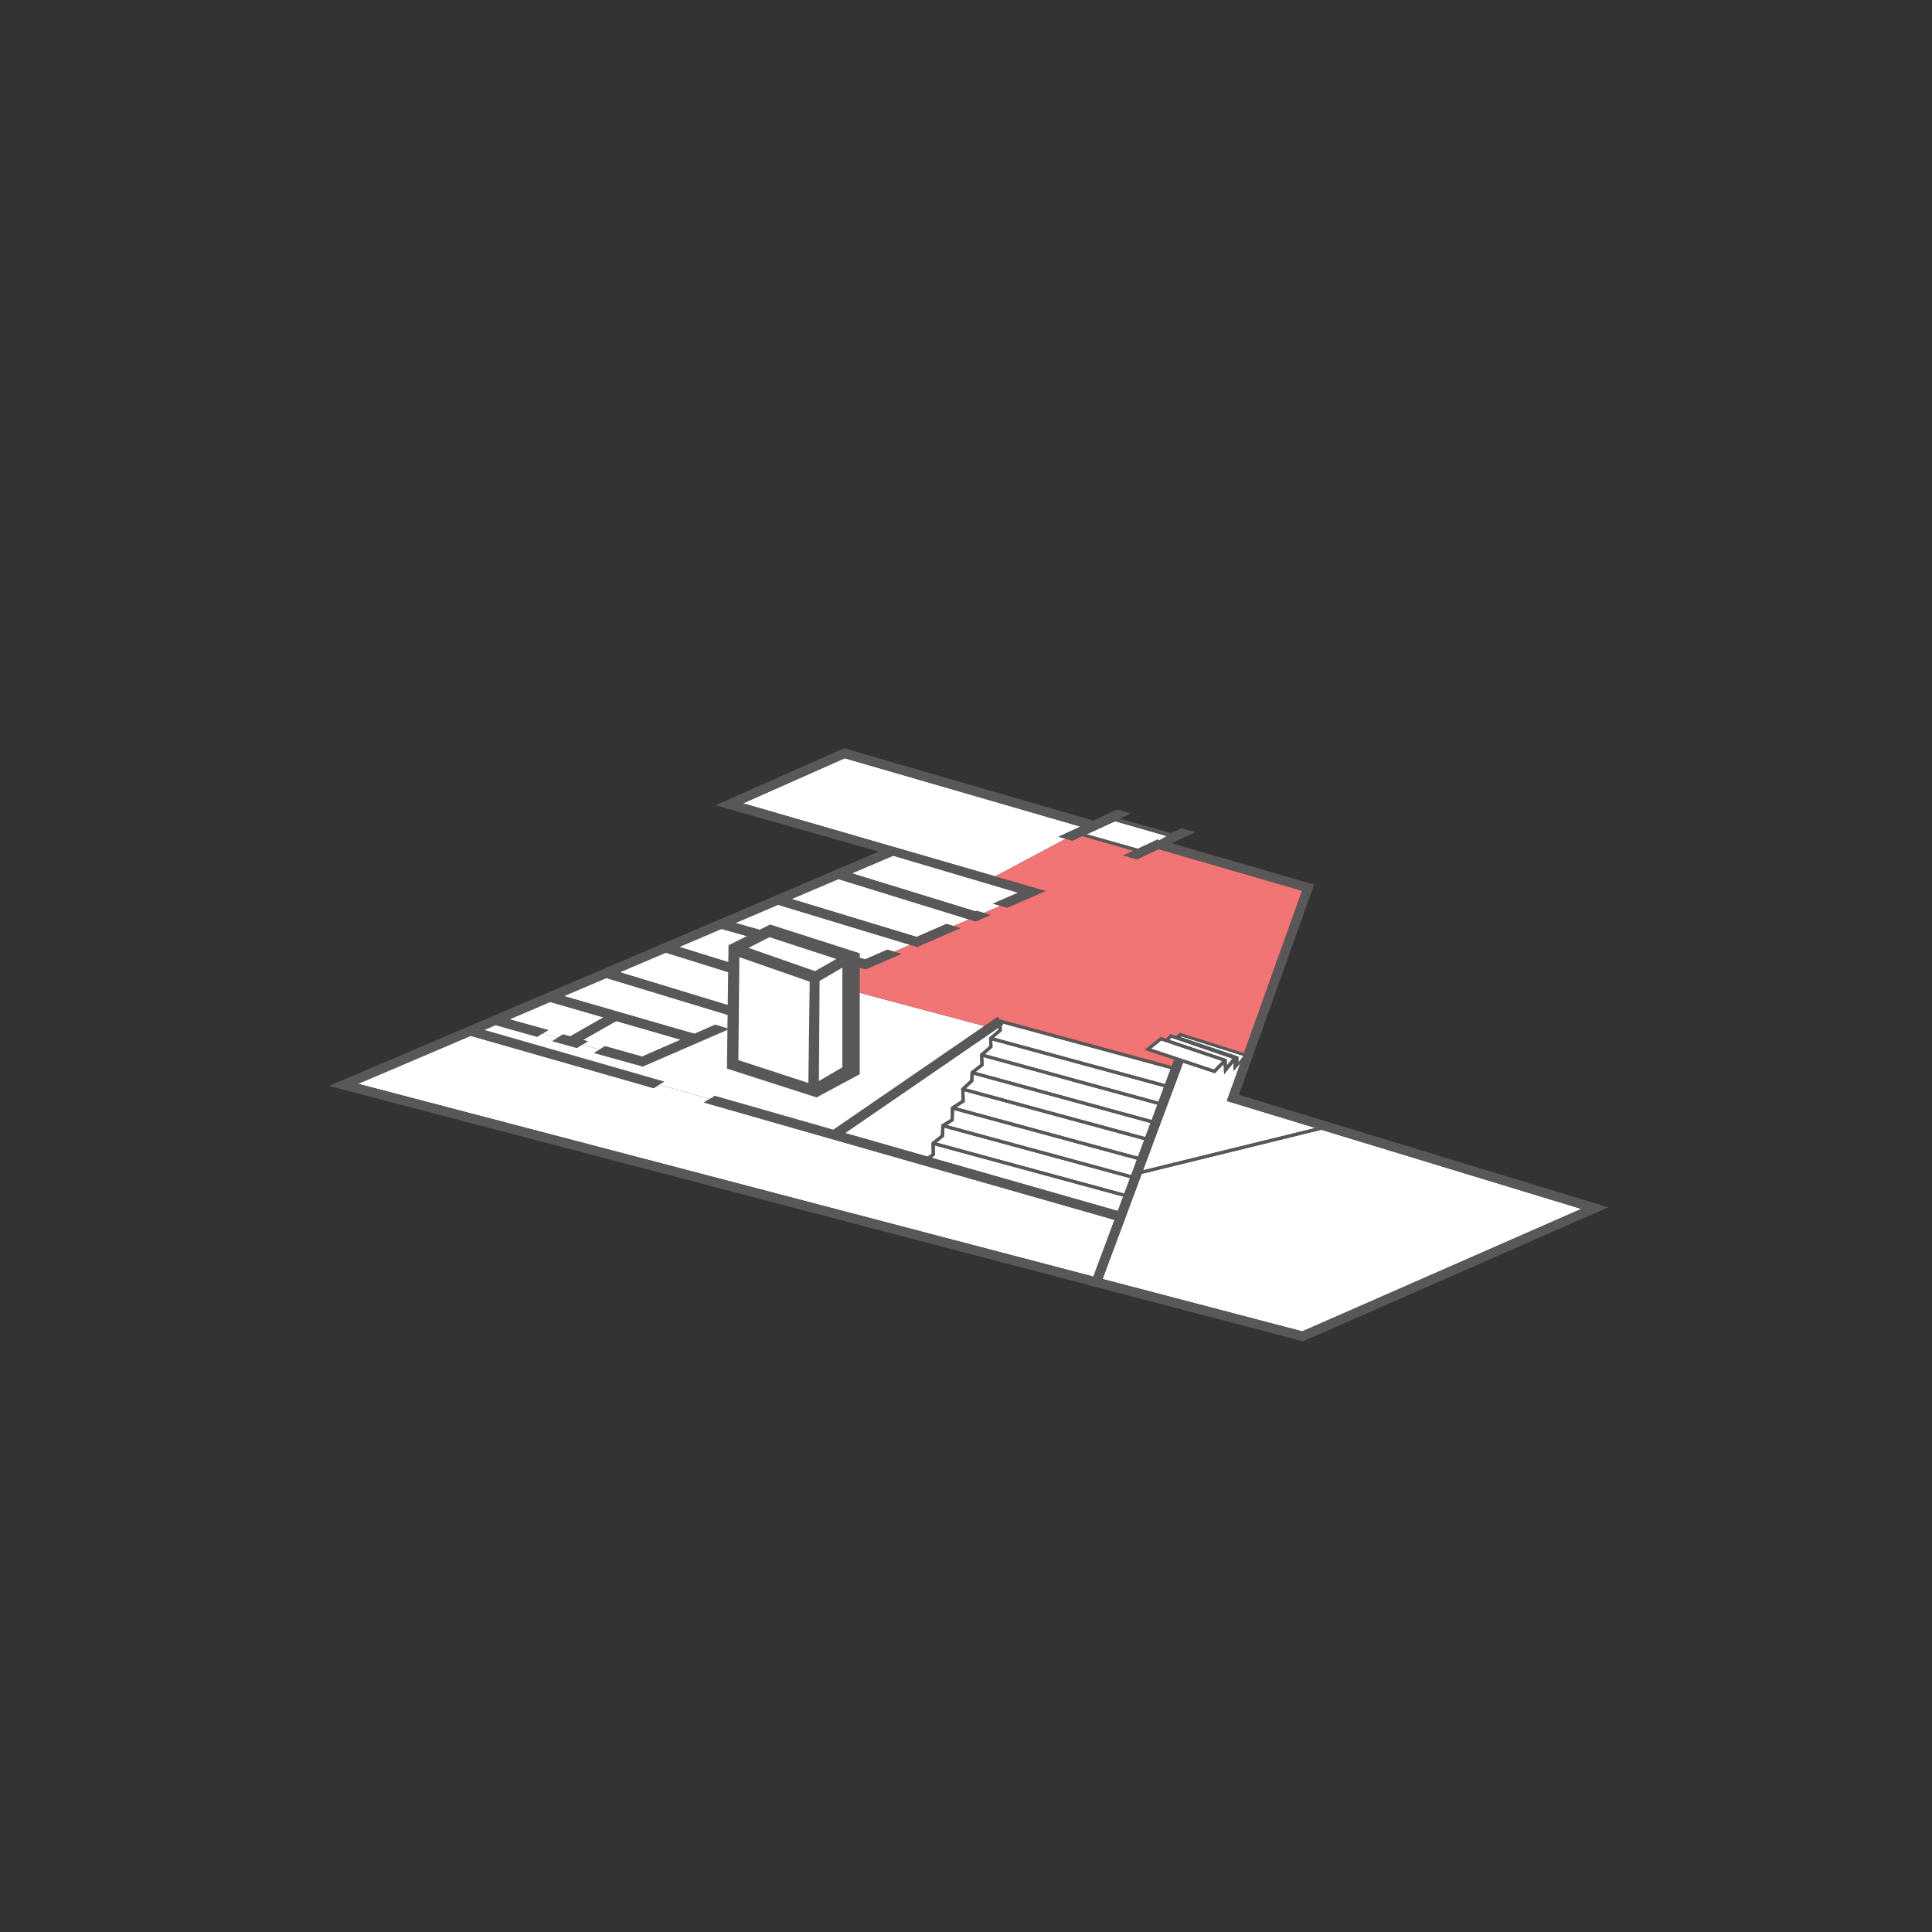 <?xml version="1.0" encoding="utf-8"?>
<!-- Generator: Adobe Illustrator 18.1.1, SVG Export Plug-In . SVG Version: 6.00 Build 0)  -->
<svg version="1.1" id="레이어_1" xmlns="http://www.w3.org/2000/svg" xmlns:xlink="http://www.w3.org/1999/xlink" x="0px"
	 y="0px" viewBox="0 0 2000 2000" style="enable-background:new 0 0 2000 2000;" xml:space="preserve">
<rect x="0" y="0" width="2000" height="2000" fill="#333333" stroke="none"/>
<style type="text/css">
	.st0{fill:#FFFFFF;}
	.st1{fill:#595757;}
	.st2{fill:#F27575;}
</style>
<g>
	<g>
		<g>
			<polygon class="st0" points="728.696,1141.267 734.678,1137.619 682.424,1122.891 676.622,1126.429 487.233,1072.29 
				370.742,1121.957 1131.878,1321.529 1153.729,1262.815 			"/>
			<polygon class="st0" points="1199,868.781 1199,871 1198.192,871 1207.766,865.516 1154.337,850.202 1124.736,863.768 
				1177.812,878.705 			"/>
			<polygon class="st0" points="582.903,1070.813 590.229,1072.874 624.794,1053.189 569.497,1037.217 527.35,1055.186 
				567.458,1066.353 561.82,1069.791 577.366,1074.19 			"/>
			<polygon class="st0" points="1191.529,1085.606 1256.695,1107.242 1265.298,1098.377 1202.073,1077.065 			"/>
			<polygon class="st0" points="1270.03,1103.124 1275.832,1095.897 1212.542,1074.206 1210.438,1076.455 1269.854,1096.482 			"/>
			<polygon class="st0" points="627.665,1012.417 583.691,1031.165 718.834,1070.202 740.364,1060.818 746.631,1062.628 
				765.783,1054.349 			"/>
			<polygon class="st0" points="626.29,1083.018 664.665,1093.812 704.827,1076.307 637.869,1056.966 603.421,1076.584 
				608.46,1078.029 602.906,1081.416 620.673,1086.443 			"/>
			<polygon class="st0" points="805.463,936.612 761.188,955.489 895.584,993.162 918.517,983.166 925.676,985.234 942.172,978.104 
							"/>
			<polygon class="st0" points="1095.779,866.217 1118.455,855.681 874.433,784.932 769.246,831.605 1030.28,907.225 
				1103.088,868.328 			"/>
			<polygon class="st0" points="689.256,986.157 641.617,1006.468 773.164,1046.52 799.489,1035.046 806.053,1036.942 
				825.237,1028.65 			"/>
			<polygon class="st0" points="746.853,961.601 703.108,980.251 832.732,1020.557 862.542,1007.564 869.421,1009.551 
				888.398,1001.348 			"/>
			<polygon class="st0" points="1027.888,935.468 1054.026,924.102 924.605,885.815 881.776,904.076 1009.693,943.425 
				1010.877,942.909 1018.499,945.11 1035.631,937.705 			"/>
			<polygon class="st0" points="867.874,910.003 819.434,930.655 948.917,969.914 979.675,956.509 987.141,958.666 
				1003.084,951.774 			"/>
			<polygon class="st0" points="1141.359,1324.015 1348.108,1378.225 1636.932,1251.464 1367.829,1169.521 1181.867,1215.171 			"/>
			<polygon class="st0" points="1284.156,1100.439 1277,1108.615 1277,1100.061 1267.186,1112.071 1266.822,1101.564 
				1257.649,1110.969 1224.734,1100.048 1183.248,1211.488 1361.75,1167.669 1270.025,1139.713 			"/>
			<polygon class="st0" points="1211.844,1106.663 1037.579,1059.339 1038.422,1060.566 1037.019,1061.53 1037.035,1067.246 
				1028.938,1074.2 1206.027,1122.292 			"/>
			<polygon class="st0" points="1287.243,1093.096 1222.655,1072.75 1222.38,1073.692 1282,1093.856 1282,1100.116 			"/>
			<polygon class="st0" points="1204.889,1125.351 1027.228,1077.104 1027.398,1084.341 1019.497,1091.302 1199.248,1140.506 			"/>
			<polygon class="st0" points="1169.816,1219.59 977.546,1167.378 977.251,1176.627 969.469,1182.833 1163.85,1235.621 			"/>
			<polygon class="st0" points="1176.92,1200.502 987.593,1149.088 987.273,1160.293 980.059,1164.692 1170.954,1216.531 			"/>
			<polygon class="st0" points="1033.774,1063.758 874.774,1172.928 960.195,1197.347 964.525,1194.296 964.308,1182.79 
				974.049,1175.021 974.392,1164.34 984.075,1158.436 984.427,1146.077 995.402,1138.989 995.053,1126.848 1004.395,1118.097 
				1004.71,1109.577 1014.904,1101.646 1014.506,1091.365 1024.112,1082.902 1023.909,1074.233 1033.779,1065.757 			"/>
			<polygon class="st0" points="1162.711,1238.68 967.615,1185.698 967.808,1195.96 964.211,1198.494 1157.142,1253.645 			"/>
			<polygon class="st0" points="1198.109,1143.567 1017.871,1094.229 1018.217,1103.189 1009.869,1109.682 1192.189,1159.475 			"/>
			<polygon class="st0" points="1184.472,1180.211 998.387,1129.676 998.704,1140.726 989.972,1146.366 1178.058,1197.443 			"/>
			<polygon class="st0" points="1191.05,1162.535 1007.854,1112.503 1007.594,1119.555 999.937,1126.729 1185.61,1177.151 			"/>
			<path class="st1" d="M1282.567,1133.363l77.865-217.679l-147.585-42.789l24.727-11.416l-14.415-4.164l-10.802,5.043l0.031-0.114
				l-53.403-14.719l11.531-5.415l-14.203-4.102l-24.439,11.409l-256.433-74.347l-1.71-0.497L740.633,833.63l169.066,47.938
				l-569,242.595l1006.578,263.928l1.642,0.43l316.057-138.715L1282.567,1133.363z M1269.936,1139.713l91.808,27.956l-178.507,43.82
				l41.474-111.44l32.894,10.921l9.13-9.406l0.45,10.508l9.814-12.01v8.554l7.156-8.176L1269.936,1139.713z M1037.019,1061.53
				l1.403-0.963l-0.843-1.228l174.265,47.324l-5.817,15.629l-177.089-48.092l8.097-6.954L1037.019,1061.53z M1009.869,1109.682
				l8.348-6.493l-0.347-8.96l180.239,49.337l-5.921,15.908L1009.869,1109.682z M1191.05,1162.535l-5.44,14.617l-185.674-50.423
				l7.657-7.174l0.261-7.052L1191.05,1162.535z M1019.497,1091.302l7.901-6.962l-0.17-7.236l177.661,48.246l-5.64,15.156
				L1019.497,1091.302z M1023.909,1074.233l0.203,8.669l-9.606,8.463l0.398,10.281l-10.194,7.931l-0.315,8.52l-9.342,8.75
				l0.349,12.141l-10.975,7.088l-0.352,12.359l-9.683,5.904l-0.343,10.681l-9.741,7.769l0.217,11.506l-4.33,3.05l-85.422-24.419
				l159-109.17l0.006,2L1023.909,1074.233z M967.808,1195.96l-0.193-10.262l195.097,52.982l-5.57,14.965l-192.931-55.151
				L967.808,1195.96z M969.469,1182.833l7.781-6.206l0.296-9.25l192.269,52.213l-5.966,16.03L969.469,1182.833z M980.059,1164.692
				l7.214-4.398l0.32-11.205l189.327,51.414l-5.965,16.029L980.059,1164.692z M989.972,1146.366l8.732-5.64l-0.317-11.05
				l186.085,50.534l-6.413,17.232L989.972,1146.366z M1265.298,1098.377l-8.603,8.865l-65.166-21.636l10.543-8.541
				L1265.298,1098.377z M1210.438,1076.455l2.104-2.249l63.29,21.691l-5.802,7.227l-0.176-6.642L1210.438,1076.455z M1282,1100.116
				v-6.26l-59.881-20.165l0.536-0.941l64.849,20.346L1282,1100.116z M1154.444,849.645l53.537,15.871l-9.789,5.484H1199v-2.219
				l-21.161,9.785l-52.949-15.077L1154.444,849.645z M370.742,1121.957l116.491-49.666l189.389,54.139l5.802-3.539l5.276-3.217
				l-186.221-53.457l11.555-4.927l42.927,12.075l5.861-3.574l5.637-3.438l-40.107-11.167l42.147-17.969l55.296,15.972
				l-34.565,19.685l-7.326-2.061l-5.536,3.376l-5.893,3.594l25.635,7.169l5.798-3.536l5.554-3.387l-5.039-1.445l34.448-19.619
				l66.958,19.341l-40.162,17.505l-38.375-10.794l-5.617,3.425l-5.9,3.598l50.6,14.102l89.881-39.025l-8.623-2.491l-6.267-1.81
				l-21.53,9.384l-135.143-39.036l43.974-18.748l138.118,41.932l7.588,2.304l40.952-17.322l-8.27-2.389l-6.564-1.896l-26.325,11.474
				l-131.547-40.052l47.639-20.311l135.981,42.493l7.768,2.427l44.379-19.226l-7.963-2.3l-6.879-1.987l-29.81,12.993
				l-129.624-40.305l43.745-18.651l141.544,39.748l7.794,2.188l37.119-16.097l-7.634-2.205l-7.159-2.068l-22.933,9.996
				l-134.396-37.673l44.275-18.877l136.709,41.492l7.291,2.213l44.845-19.581l-7.167-2.07l-7.466-2.157l-30.757,13.406
				l-129.483-39.259l48.44-20.652l135.21,41.771l6.974,2.155l15.44-6.796l-6.999-2.022l-7.623-2.202l-1.183,0.516l-127.917-39.349
				l42.829-18.26l129.421,38.287l-26.138,11.366l7.743,2.237l6.974,2.015l39.862-17.376l-52.187-15.118l-261.035-75.621
				l105.188-46.673l244.021,70.749l-22.675,10.536l7.308,2.111l7.003,2.023l10.202-4.763l52.849,15.077l-10.342,4.911l14.136,4.083
				l22.491-10.5l148.328,43.005l-60.09,167.988l-66.312-21.059l-3.811,3.389l-5.937-2.035l-4.553,4.867l-5.637-1.9l-16.549,13.405
				l30.583,10.154l-2.468,6.63l-178.246-48.405l-1.836-2.674L862.606,1169.45l-122.637-35.057l-5.29,3.227l-5.982,3.648
				l425.033,121.548l-21.851,58.714L370.742,1121.957z M1348.108,1378.225l-206.749-54.21l40.508-108.844l185.962-45.65
				l269.104,81.943L1348.108,1378.225z"/>
			<g>
				<polygon class="st0" points="833.005,1031.077 825.237,1028.649 806.053,1036.942 814.323,1039.331 773.371,1056.653 
					765.783,1054.349 746.631,1062.628 755.254,1065.118 665.373,1104.144 614.773,1090.041 620.673,1086.443 602.906,1081.417 
					597.108,1084.953 571.474,1077.783 577.366,1074.19 561.82,1069.791 555.959,1073.365 513.033,1061.29 501.478,1066.217 
					687.699,1119.673 682.424,1122.891 734.678,1137.619 739.968,1134.392 862.605,1169.45 1018.92,1062.123 859.492,1019.602 				
					"/>
				<polygon class="st2" points="1199.427,879.159 1176.936,889.659 1162.8,885.576 1173.142,880.665 1120.293,865.588 
					1110.091,870.351 1103.088,868.328 1030.28,907.225 1082.468,922.344 1042.605,939.719 1035.631,937.705 1018.499,945.111 
					1025.498,947.132 1010.058,953.929 1003.084,951.774 987.141,958.666 994.308,960.735 949.462,980.316 942.172,978.104 
					925.676,985.234 933.311,987.439 896.192,1003.536 888.398,1001.348 869.421,1009.55 877.385,1011.851 859.492,1019.602 
					1018.92,1062.123 1032.901,1052.524 1034.737,1055.198 1212.982,1103.603 1215.45,1096.973 1184.867,1086.819 
					1201.416,1073.413 1207.052,1075.314 1211.606,1070.447 1217.542,1072.482 1221.353,1069.092 1287.665,1090.152 
					1347.755,922.164 				"/>
			</g>
		</g>
		<g id="XMLID_8_">
			<polygon class="st0" points="797.227,963.606 759.981,982.284 758.516,1101.831 844.126,1129.434 883,1108.448 883,991.209 			
				"/>
			<path class="st1" d="M797.174,957.045l-43.006,21.495l-1.66,127.689l92.768,29.807L890,1112.027V986.798L797.174,957.045z
				 M796.562,970.168l69.159,22.565l-22,12.566l-68.886-24.06L796.562,970.168z M765.388,990.817l72.807,25.43l-1.363,104.845
				l-72.488-23.656L765.388,990.817z M847.733,1119.036l0.705-103.532L872,1001.681v103.186L847.733,1119.036z"/>
		</g>
	</g>
</g>
</svg>
